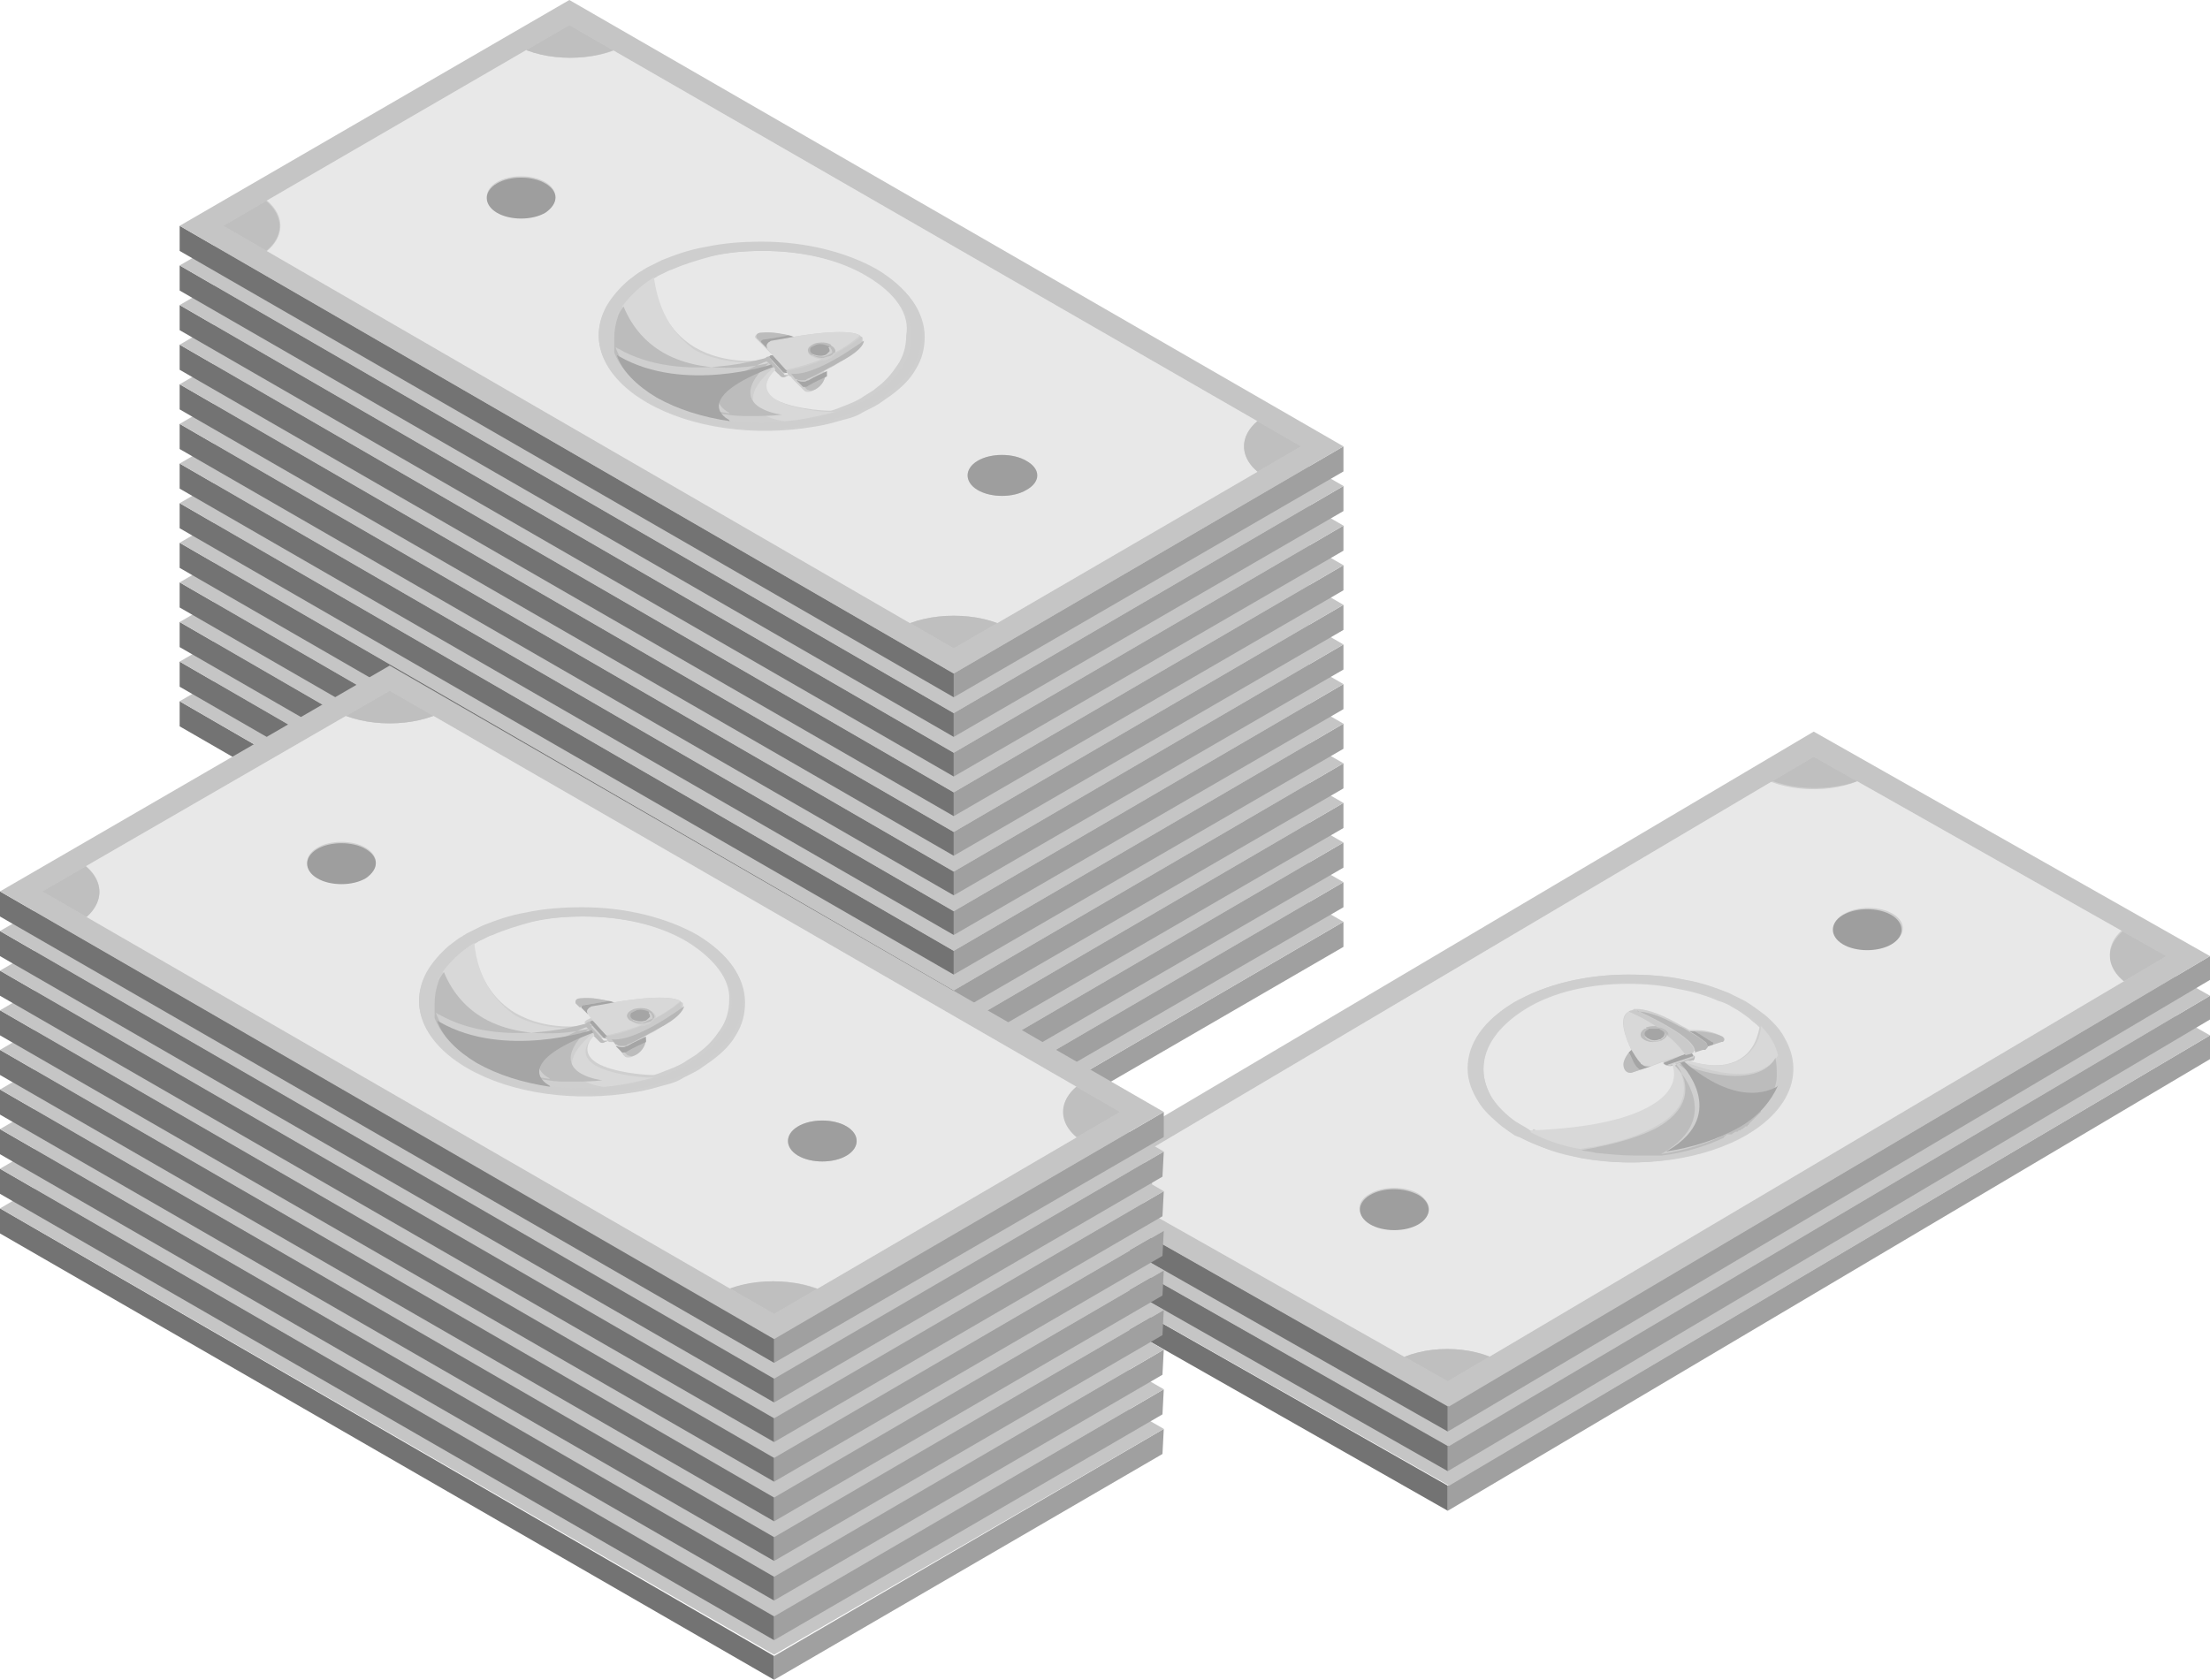 <!-- Generator: Adobe Illustrator 22.0.1, SVG Export Plug-In  -->
<svg version="1.1"
	 xmlns="http://www.w3.org/2000/svg" xmlns:xlink="http://www.w3.org/1999/xlink" xmlns:a="http://ns.adobe.com/AdobeSVGViewerExtensions/3.0/"
	 x="0px" y="0px" width="167.3px" height="127.2px" viewBox="0 0 167.3 127.2" style="enable-background:new 0 0 167.3 127.2;"
	 xml:space="preserve">
<style type="text/css">
	.st0{fill:#737373;}
	.st1{fill:#A0A0A0;}
	.st2{fill:#C5C5C5;}
	.st3{fill:#CFCFCF;}
	.st4{enable-background:new    ;}
	.st5{clip-path:url(#SVGID_2_);}
	.st6{fill:#E8E8E8;}
	.st7{fill:#CECECE;}
	.st8{fill:#BCBCBC;}
	.st9{fill:#A5A5A5;}
	.st10{fill:#D8D8D8;}
	.st11{fill:#D2D2D2;}
	.st12{fill:#B1B1B1;}
	.st13{fill:#CACACA;}
	.st14{fill:#BEBEBE;}
	.st15{fill:#C6C6C6;}
	.st16{fill:#BBBBBB;}
	.st17{fill:#B7B7B7;}
	.st18{fill:#BFBFBF;}
	.st19{fill:#9E9E9E;}
	.st20{clip-path:url(#SVGID_4_);}
	.st21{clip-path:url(#SVGID_6_);}
	.st22{clip-path:url(#SVGID_8_);}
	.st23{clip-path:url(#SVGID_10_);}
	.st24{clip-path:url(#SVGID_12_);}
</style>
<defs>
</defs>
<g>
	<g>
		<g>
			<polygon class="st0" points="72.2,87 72.2,88.8 13.6,55 13.6,53.1 			"/>
		</g>
		<g>
			<polygon class="st1" points="101.7,69.8 101.7,71.7 72.2,88.8 72.2,87 			"/>
		</g>
		<g>
			<path class="st2" d="M43.1,36l58.6,33.8L72.2,87L13.6,53.1L43.1,36z"/>
		</g>
	</g>
	<g>
		<g>
			<polygon class="st0" points="72.2,84 72.2,85.8 13.6,52 13.6,50.1 			"/>
		</g>
		<g>
			<polygon class="st1" points="101.7,66.8 101.7,68.7 72.2,85.8 72.2,84 			"/>
		</g>
		<g>
			<path class="st2" d="M43.1,33l58.6,33.8L72.2,84L13.6,50.1L43.1,33z"/>
		</g>
	</g>
	<g>
		<g>
			<polygon class="st0" points="72.2,81 72.2,82.8 13.6,49 13.6,47.1 			"/>
		</g>
		<g>
			<polygon class="st1" points="101.7,63.8 101.7,65.7 72.2,82.8 72.2,81 			"/>
		</g>
		<g>
			<path class="st2" d="M43.1,30l58.6,33.8L72.2,81L13.6,47.1L43.1,30z"/>
		</g>
	</g>
	<g>
		<g>
			<polygon class="st0" points="72.2,78 72.2,79.8 13.6,46 13.6,44.1 			"/>
		</g>
		<g>
			<polygon class="st1" points="101.7,60.8 101.7,62.7 72.2,79.8 72.2,78 			"/>
		</g>
		<g>
			<path class="st2" d="M43.1,27l58.6,33.8L72.2,78L13.6,44.1L43.1,27z"/>
		</g>
	</g>
	<g>
		<g>
			<polygon class="st0" points="72.2,75 72.2,76.8 13.6,43 13.6,41.1 			"/>
		</g>
		<g>
			<polygon class="st1" points="101.7,57.8 101.7,59.7 72.2,76.8 72.2,75 			"/>
		</g>
		<g>
			<path class="st2" d="M43.1,24l58.6,33.8L72.2,75L13.6,41.1L43.1,24z"/>
		</g>
	</g>
	<g>
		<g>
			<polygon class="st0" points="72.2,72 72.2,73.8 13.6,40 13.6,38.1 			"/>
		</g>
		<g>
			<polygon class="st1" points="101.7,54.8 101.7,56.7 72.2,73.8 72.2,72 			"/>
		</g>
		<g>
			<path class="st2" d="M43.1,21l58.6,33.8L72.2,72L13.6,38.1L43.1,21z"/>
		</g>
	</g>
	<g>
		<g>
			<polygon class="st0" points="72.2,69 72.2,70.8 13.6,37 13.6,35.1 			"/>
		</g>
		<g>
			<polygon class="st1" points="101.7,51.8 101.7,53.7 72.2,70.8 72.2,69 			"/>
		</g>
		<g>
			<path class="st2" d="M43.1,18l58.6,33.8L72.2,69L13.6,35.1L43.1,18z"/>
		</g>
	</g>
	<g>
		<g>
			<polygon class="st0" points="72.2,66 72.2,67.8 13.6,34 13.6,32.1 			"/>
		</g>
		<g>
			<polygon class="st1" points="101.7,48.8 101.7,50.7 72.2,67.8 72.2,66 			"/>
		</g>
		<g>
			<path class="st2" d="M43.1,15l58.6,33.8L72.2,66L13.6,32.1L43.1,15z"/>
		</g>
	</g>
	<g>
		<g>
			<polygon class="st0" points="72.2,63 72.2,64.8 13.6,31 13.6,29.1 			"/>
		</g>
		<g>
			<polygon class="st1" points="101.7,45.8 101.7,47.7 72.2,64.8 72.2,63 			"/>
		</g>
		<g>
			<path class="st2" d="M43.1,12l58.6,33.8L72.2,63L13.6,29.1L43.1,12z"/>
		</g>
	</g>
	<g>
		<g>
			<polygon class="st0" points="72.2,60 72.2,61.8 13.6,28 13.6,26.1 			"/>
		</g>
		<g>
			<polygon class="st1" points="101.7,42.8 101.7,44.7 72.2,61.8 72.2,60 			"/>
		</g>
		<g>
			<path class="st2" d="M43.1,9l58.6,33.8L72.2,60L13.6,26.1L43.1,9z"/>
		</g>
	</g>
	<g>
		<g>
			<polygon class="st0" points="72.2,57 72.2,58.8 13.6,25 13.6,23.1 			"/>
		</g>
		<g>
			<polygon class="st1" points="101.7,39.8 101.7,41.7 72.2,58.8 72.2,57 			"/>
		</g>
		<g>
			<path class="st2" d="M43.1,6l58.6,33.8L72.2,57L13.6,23.1L43.1,6z"/>
		</g>
	</g>
	<g>
		<g>
			<polygon class="st0" points="72.2,54 72.2,55.8 13.6,22 13.6,20.1 			"/>
		</g>
		<g>
			<polygon class="st1" points="101.7,36.8 101.7,38.7 72.2,55.8 72.2,54 			"/>
		</g>
		<g>
			<path class="st2" d="M43.1,3l58.6,33.8L72.2,54L13.6,20.1L43.1,3z"/>
		</g>
	</g>
	<g>
		<g>
			<polygon class="st1" points="101.7,33.8 101.7,35.7 72.2,52.8 72.2,51 			"/>
		</g>
		<g>
			<polygon class="st0" points="72.2,51 72.2,52.8 13.6,19 13.6,17.1 			"/>
		</g>
		<g>
			<path class="st2" d="M43.1,0l58.6,33.8L72.2,51L13.6,17.1L43.1,0z"/>
		</g>
		<g>
			<polygon class="st3" points="98.5,33.8 72.2,49.1 16.9,17.1 43.1,1.9 			"/>
			<g class="st4">
				<defs>
					<polygon id="SVGID_1_" class="st4" points="98.5,33.8 72.2,49.1 16.9,17.1 43.1,1.9 					"/>
				</defs>
				<clipPath id="SVGID_2_">
					<use xlink:href="#SVGID_1_"  style="overflow:visible;"/>
				</clipPath>
				<g class="st5">
					<path class="st6" d="M15.3,17.1l4.2-2.4c2.3,1.3,2.3,3.5,0,4.8L15.3,17.1 M37.6,16c-1-0.6-1-1.6,0-2.2c1-0.6,2.7-0.6,3.7,0
						c1,0.6,1,1.6,0,2.2C40.3,16.6,38.6,16.6,37.6,16 M74,37.1c-1-0.6-1-1.6,0-2.2c1-0.6,2.7-0.6,3.7,0c1,0.6,1,1.6,0,2.2
						C76.7,37.7,75.1,37.7,74,37.1 M49,30.5c-3.3-1.9-4.5-4.7-3.1-7.2c0.4-0.7,1-1.4,1.7-2c0.3-0.3,0.7-0.5,1-0.7
						c0.1-0.1,0.2-0.1,0.3-0.2c0.4-0.2,0.8-0.4,1.2-0.6c1-0.4,2.1-0.8,3.3-1c1.4-0.3,2.8-0.4,4.3-0.4c3.3,0,6.4,0.7,8.7,2.1
						c2.3,1.3,3.6,3.1,3.6,5c0,0.9-0.2,1.7-0.7,2.5c-0.4,0.7-1,1.3-1.8,1.9c-0.3,0.2-0.7,0.5-1,0.7c-0.5,0.3-1,0.5-1.5,0.8
						c-0.4,0.2-0.8,0.3-1.2,0.4c-0.7,0.2-1.4,0.4-2.1,0.5C57.1,33.1,52.3,32.4,49,30.5 M95.9,31.4l-48.5-28c-2.3,1.3-6.1,1.3-8.4,0
						l4.2-2.4L15.3,17.1L72.2,50L68,47.6c2.3-1.3,6.1-1.3,8.4,0l19.5-11.4C93.6,34.9,93.6,32.7,95.9,31.4"/>
					<path class="st6" d="M58.4,27.6L58.4,27.6L58.4,27.6L58.4,27.6 M60.2,28.7C60.3,28.7,60.3,28.7,60.2,28.7L60.2,28.7
						C60.3,28.7,60.3,28.7,60.2,28.7 M65.6,20.9c-2.2-1.3-5-1.9-7.9-1.9c-1.3,0-2.7,0.1-3.9,0.4c-1,0.2-2,0.5-3,1
						c-0.4,0.2-0.7,0.4-1.1,0.5c-0.1,0-0.2,0.1-0.2,0.1c0,0,0,0-0.1,0c0.4,2.8,1.7,4.4,3.2,5.3c2.4,1.4,5.2,1,5.4,0.9L58,27.3
						c-0.1-0.1,0-0.2,0.2-0.3l0.2-0.1l0.1,0l0,0l0,0L58,26.4l-0.5-0.5c0,0,0,0,0,0l-0.3-0.3c-0.1-0.1,0-0.3,0.3-0.4
						c0.9-0.1,1.7,0.1,2.2,0.2c0.2,0.1,0.3,0.1,0.4,0.1c3.6-0.6,4.7-0.3,5-0.1c0,0,0,0,0,0c0.1,0.1,0.1,0.1,0.1,0.1s0.1,0,0.1,0.1
						l0,0.1l0,0.1c0,0.3-0.4,0.8-2,1.8c-0.3,0.2-0.6,0.3-0.9,0.5c0,0,0,0.1,0,0.3c0,0.3-0.2,0.8-0.9,1.2c-0.2,0.1-0.5,0.1-0.6,0
						c0,0,0,0-0.1-0.1l-0.3-0.3c0,0,0,0,0,0l-0.5-0.5l-0.3-0.4c0,0,0,0,0,0l-0.1-0.1l-0.3,0.1c-0.1,0-0.3,0-0.4,0c0,0,0,0-0.1-0.1
						l-0.4-0.4l0,0l0.1,0.1c-1,1.1-0.7,1.8,0.1,2.3c1.2,0.7,3.5,0.9,4.2,0.9c0,0,0.1,0,0.1,0c0.4-0.1,0.8-0.3,1.1-0.4
						c0.5-0.2,1-0.4,1.4-0.7c0.3-0.2,0.7-0.4,0.9-0.6c0.7-0.5,1.2-1.1,1.6-1.7c0.5-0.7,0.7-1.5,0.7-2.3
						C68.9,23.8,67.8,22.2,65.6,20.9"/>
					<path class="st7" d="M49.5,21.1C49.5,21.1,49.5,21,49.5,21.1c0.1-0.1,0.2-0.1,0.3-0.2c0.3-0.2,0.7-0.4,1.1-0.5
						c0.9-0.4,1.9-0.7,3-1c1.3-0.3,2.6-0.4,3.9-0.4c2.9,0,5.7,0.6,7.9,1.9c2.2,1.3,3.3,2.9,3.3,4.6c0,0.8-0.2,1.5-0.7,2.3
						c-0.4,0.6-0.9,1.2-1.6,1.7c-0.3,0.2-0.6,0.4-0.9,0.6c-0.4,0.3-0.9,0.5-1.4,0.7c-0.4,0.2-0.7,0.3-1.1,0.4c0,0-0.1,0-0.1,0
						c0.1,0,0.2,0,0.2,0c-1.2,0.4-2.5,0.6-3.8,0.7l0,0C58.6,32,57.8,32,57,32c-0.6,0-1.1-0.1-1.7-0.1c-0.9-0.1-1.8-0.3-2.6-0.5
						c0,0,0,0,0,0c-0.1,0-0.1,0-0.2,0c0,0-0.1,0-0.1,0c0,0-0.1,0-0.1,0c0,0-0.1,0-0.1,0c0,0,0,0-0.1,0c-0.1,0-0.2-0.1-0.3-0.1
						c0,0,0,0,0,0c0,0-0.1,0-0.1-0.1c0,0,0,0,0,0c0,0-0.1,0-0.1-0.1c0,0,0,0,0,0c-0.2-0.1-0.3-0.1-0.4-0.2c0,0,0,0,0,0
						c0,0-0.1,0-0.1-0.1c0,0,0,0-0.1,0c0,0-0.1,0-0.1-0.1c0,0-0.1,0-0.1,0c0,0-0.1,0-0.1,0c-0.1,0-0.1-0.1-0.2-0.1c0,0,0,0-0.1,0
						c0,0-0.1,0-0.1-0.1c0,0,0,0-0.1,0c0,0-0.1,0-0.1-0.1c0,0,0,0-0.1,0c-0.1,0-0.1-0.1-0.2-0.1c0,0-0.1-0.1-0.1-0.1c0,0,0,0-0.1,0
						c0,0-0.1,0-0.1,0c0,0,0,0-0.1,0c0,0,0,0-0.1,0c0,0-0.1,0-0.1-0.1c0,0,0,0,0,0c0,0-0.1,0-0.1-0.1c0,0,0,0,0,0c0,0-0.1,0-0.1-0.1
						c0,0,0,0,0,0c-1.1-0.8-1.9-1.7-2.3-2.7c0,0,0,0,0,0c0,0,0-0.1,0-0.1c0,0,0,0,0-0.1c0,0,0-0.1,0-0.1c0,0,0,0,0,0
						c0,0,0-0.1,0-0.1c0,0,0,0,0,0c0,0,0-0.1,0-0.1c0,0,0,0,0,0c0-0.1,0-0.1,0-0.2c0,0,0,0,0,0c0-0.1,0-0.1,0-0.2c0,0,0,0,0,0
						c0-0.1,0-0.1,0-0.2c0,0,0,0,0,0c0-0.6,0.1-1.1,0.3-1.7c0.1-0.2,0.2-0.4,0.4-0.7C47.6,22.4,48.4,21.7,49.5,21.1
						C49.5,21,49.5,21,49.5,21.1 M66.4,20.4c-2.3-1.3-5.4-2.1-8.7-2.1c-1.5,0-2.9,0.1-4.3,0.4c-1.2,0.2-2.3,0.6-3.3,1
						c-0.4,0.2-0.8,0.4-1.2,0.6c-0.1,0.1-0.2,0.1-0.3,0.2c-0.4,0.2-0.7,0.5-1,0.7c-0.7,0.6-1.3,1.3-1.7,2c-1.4,2.6-0.2,5.3,3.1,7.2
						c3.3,1.9,8.1,2.6,12.5,1.7c0.7-0.1,1.5-0.3,2.1-0.5c0.4-0.1,0.8-0.3,1.2-0.4c0.5-0.2,1.1-0.5,1.5-0.8c0.4-0.2,0.7-0.4,1-0.7
						c0.8-0.6,1.4-1.2,1.8-1.9c0.5-0.8,0.7-1.6,0.7-2.5C70,23.6,68.7,21.8,66.4,20.4"/>
					<path class="st8" d="M58.4,26.9L58.2,27C58,27,57.9,27.1,58,27.3l0.1,0.1c0,0,0,0,0,0l0.1,0.1l0.2,0.2l0.1,0.1l0.1,0.1l0,0.1
						l0.4,0.4c0,0,0,0,0.1,0.1c0.1,0.1,0.3,0.1,0.4,0l0.3-0.1l0,0l-0.1,0c-0.1,0-0.2,0-0.3,0c0,0,0,0,0,0l-1-1.1
						C58.2,27,58.3,26.9,58.4,26.9 M58.5,26.9l-0.1,0L58.5,26.9L58.5,26.9"/>
					<path class="st9" d="M58.5,26.9L58.5,26.9l-0.1,0c-0.1,0-0.2,0.1-0.1,0.2l1,1.1c0,0,0,0,0,0c0.1,0,0.2,0.1,0.3,0l0.1,0
						l-0.3-0.3c0,0,0,0,0,0L58.5,26.9"/>
					<path class="st8" d="M62.5,28.3L62.5,28.3c-0.4,0.2-0.9,0.5-1.4,0.7c-0.1,0.1-0.3,0.1-0.4,0.1l0.3,0.3c0,0,0,0,0.1,0.1
						c0.2,0.1,0.4,0.1,0.6,0C62.3,29.2,62.5,28.6,62.5,28.3"/>
					<path class="st8" d="M59.8,25.4c-0.5-0.1-1.3-0.3-2.2-0.2c-0.3,0-0.4,0.2-0.3,0.4l0.3,0.3c0.1-0.1,0.2-0.1,0.3-0.2
						C58.6,25.6,59.2,25.5,59.8,25.4L59.8,25.4"/>
					<path class="st10" d="M65.4,25.7L65.4,25.7C65.4,25.8,65.4,25.7,65.4,25.7L65.4,25.7 M65.1,25.4c-0.3-0.2-1.5-0.5-5,0.1
						c-0.5,0.1-1.1,0.2-1.7,0.3c-0.1,0-0.2,0-0.2,0.1c-0.2,0.1-0.3,0.3-0.1,0.5l0.4,0.5l1,1.1c1-0.2,1.9-0.5,2.7-0.8
						c-0.3,0-0.5-0.1-0.7-0.2c-0.1,0-0.1-0.1-0.2-0.1c-0.3-0.3-0.1-0.6,0.4-0.8c0.4-0.1,0.9-0.1,1.2,0.1c0.1,0,0.1,0.1,0.2,0.1
						c0.1,0.1,0.2,0.3,0.1,0.4C64.5,26,65.1,25.4,65.1,25.4"/>
					<path class="st9" d="M60.1,25.5c-0.1,0-0.2-0.1-0.4-0.1l0,0c-0.6,0.1-1.2,0.2-1.8,0.3c-0.2,0-0.3,0.1-0.3,0.2c0,0,0,0,0,0
						l0.5,0.5c-0.1-0.2-0.1-0.3,0.1-0.5c0.1,0,0.1-0.1,0.2-0.1C59,25.7,59.6,25.6,60.1,25.5"/>
					<path class="st9" d="M62.6,28.1c-0.4,0.2-0.9,0.4-1.4,0.7c-0.1,0-0.2,0.1-0.3,0.1c-0.2,0-0.4,0-0.5-0.1l0,0c0,0,0,0-0.1,0
						c0,0,0,0,0,0l0.5,0.5c0,0,0,0,0,0c0.2,0,0.3,0,0.4-0.1c0.5-0.3,1-0.5,1.4-0.7l0,0C62.6,28.2,62.6,28.1,62.6,28.1"/>
					<path class="st8" d="M61.6,26.9c-0.1,0-0.1-0.1-0.1-0.1c-0.1-0.1-0.1-0.3,0-0.4l0.2-0.1l0.2-0.1c0.3-0.1,0.7-0.1,0.9,0.1
						c0.1,0,0.1,0.1,0.1,0.1c0.1,0.1,0.1,0.2,0.1,0.3l-0.1,0.1c-0.1,0.1-0.2,0.1-0.3,0.2C62.2,27,61.9,27,61.6,26.9 M62.9,26.1
						c-0.3-0.2-0.8-0.2-1.2-0.1c-0.5,0.2-0.7,0.5-0.4,0.8c0,0,0.1,0.1,0.2,0.1c0.2,0.1,0.4,0.2,0.7,0.2c0.4-0.1,0.7-0.3,1-0.4
						c0.1-0.1,0-0.3-0.1-0.4C63,26.2,62.9,26.2,62.9,26.1"/>
					<polyline class="st11" points="59.7,28.2 59.7,28.2 59.7,28.2 59.8,28.3 59.8,28.3 59.7,28.2 					"/>
					<polyline class="st8" points="59.7,28.2 59.7,28.2 59.7,28.2 59.7,28.2 59.7,28.2 					"/>
					<polyline class="st12" points="59.5,27.9 59.5,27.9 59.7,28.2 59.7,28.2 59.5,27.9 					"/>
					<path class="st13" d="M65.2,25.5C65.2,25.4,65.2,25.4,65.2,25.5c0,0-0.7,0.6-2,1.3c-0.1,0.1-0.2,0.3-0.5,0.4
						c-0.2,0.1-0.3,0.1-0.5,0.1c-0.7,0.3-1.6,0.6-2.7,0.8l0.2,0.3l0.1,0.1c2,0.2,5.4-2.4,5.5-2.5l0-0.1c0-0.1-0.1-0.1-0.1-0.1
						S65.3,25.5,65.2,25.5"/>
					<path class="st8" d="M63.1,26.7c-0.3,0.1-0.6,0.3-1,0.4c0.2,0,0.3,0,0.5-0.1C62.9,27,63.1,26.8,63.1,26.7"/>
					<polyline class="st14" points="65.4,25.7 65.4,25.8 65.4,25.8 65.4,25.7 					"/>
					<polyline class="st15" points="59.8,28.3 59.8,28.3 60.2,28.6 59.8,28.3 					"/>
					<polyline class="st16" points="59.8,28.3 59.8,28.3 60.2,28.6 59.8,28.3 					"/>
					<path class="st17" d="M65.4,25.8c-0.2,0.1-3.6,2.7-5.5,2.5l0.3,0.4c0,0,0,0,0,0c0,0,0,0,0.1,0c0.1,0.1,0.3,0.1,0.5,0.1
						c0.1,0,0.2,0,0.3-0.1c0.5-0.2,1-0.5,1.4-0.7c0.3-0.2,0.6-0.3,0.9-0.5C65,26.7,65.4,26.1,65.4,25.8L65.4,25.8"/>
					<path class="st9" d="M62.7,26.2c-0.2-0.1-0.6-0.2-0.9-0.1l-0.2,0.1l-0.2,0.1c-0.1,0.1-0.1,0.3,0,0.4c0,0,0.1,0.1,0.1,0.1
						c0.2,0.1,0.6,0.2,0.9,0.1c0.1,0,0.2-0.1,0.3-0.2l0.1-0.1c0-0.1,0-0.2-0.1-0.3C62.8,26.3,62.8,26.2,62.7,26.2"/>
					<path class="st10" d="M49.6,30c0,0,0.1,0.1,0.1,0.1C49.7,30.1,49.7,30,49.6,30 M50,30.2C50,30.2,50,30.2,50,30.2
						C50,30.2,50,30.2,50,30.2 M49.5,29.9C49.5,29.9,49.6,30,49.5,29.9C49.6,30,49.5,29.9,49.5,29.9 M50.2,30.3
						C50.2,30.3,50.2,30.3,50.2,30.3C50.2,30.3,50.2,30.3,50.2,30.3 M49.4,29.8C49.4,29.9,49.4,29.9,49.4,29.8
						C49.4,29.9,49.4,29.9,49.4,29.8 M49.3,29.8C49.3,29.8,49.3,29.8,49.3,29.8C49.3,29.8,49.3,29.8,49.3,29.8 M50.4,30.4
						C50.4,30.4,50.3,30.4,50.4,30.4C50.3,30.4,50.4,30.4,50.4,30.4 M49.1,29.7C49.1,29.7,49.1,29.7,49.1,29.7
						C49.1,29.7,49.1,29.7,49.1,29.7 M49,29.6C49,29.6,49,29.6,49,29.6C49,29.6,49,29.6,49,29.6 M50.6,30.5c0,0-0.1,0-0.1,0
						C50.6,30.5,50.6,30.5,50.6,30.5 M50.8,30.6c0,0-0.1,0-0.1-0.1C50.8,30.6,50.8,30.6,50.8,30.6 M51,30.7c0,0-0.1,0-0.1-0.1
						C50.9,30.7,51,30.7,51,30.7 M51.5,30.9c-0.2-0.1-0.3-0.1-0.4-0.2C51.2,30.8,51.4,30.9,51.5,30.9 M51.7,31c0,0-0.1,0-0.1-0.1
						C51.6,30.9,51.6,31,51.7,31 M51.9,31c0,0-0.1,0-0.1-0.1C51.8,31,51.8,31,51.9,31 M52.2,31.1c-0.1,0-0.2-0.1-0.3-0.1
						C52,31.1,52.1,31.1,52.2,31.1 M52.3,31.2c0,0-0.1,0-0.1,0C52.3,31.2,52.3,31.2,52.3,31.2 M52.5,31.3
						C52.5,31.2,52.5,31.2,52.5,31.3C52.5,31.2,52.5,31.2,52.5,31.3 M52.7,31.3C52.7,31.3,52.7,31.3,52.7,31.3
						C52.7,31.3,52.7,31.3,52.7,31.3 M46.7,26.7c0,0,0,0.1,0,0.1C46.7,26.8,46.7,26.8,46.7,26.7 M46.6,26.5c0,0,0,0.1,0,0.1
						C46.6,26.6,46.6,26.6,46.6,26.5 M46.6,26.3c0,0,0,0.1,0,0.1C46.6,26.4,46.6,26.4,46.6,26.3 M46.5,26.2c0,0,0,0.1,0,0.1
						C46.5,26.3,46.5,26.2,46.5,26.2 M46.5,26c0,0.1,0,0.1,0,0.2C46.5,26.1,46.5,26,46.5,26 M46.5,25.8c0,0.1,0,0.1,0,0.2
						C46.5,25.9,46.5,25.8,46.5,25.8 M46.5,25.6c0,0.1,0,0.1,0,0.2C46.5,25.7,46.5,25.6,46.5,25.6 M58.6,27.8c-2.3,2-1.7,3-0.8,3.6
						c0.7,0.4,1.6,0.5,1.6,0.5l0,0c1.3-0.1,2.6-0.4,3.8-0.7c0,0-0.1,0-0.2,0c-0.7,0-2.9-0.2-4.2-0.9c-0.8-0.5-1.2-1.2-0.1-2.3
						L58.6,27.8 M58.2,27.5l0.2,0.2l0,0l0,0L58.2,27.5 M49.5,21c-1.1,0.7-1.8,1.4-2.4,2.2c-0.1,0.2-0.3,0.4-0.4,0.7
						c-0.2,0.6-0.3,1.1-0.3,1.7c0-0.6,0.1-1.1,0.3-1.7c0.1-0.2,0.2-0.4,0.4-0.7c0.7,1.7,1.8,2.8,3,3.5c3.5,2,8,0.8,8,0.8l-0.1-0.1
						c0,0,0,0,0,0c-0.2,0-3,0.4-5.4-0.9C51.2,25.5,49.9,23.9,49.5,21C49.5,21,49.5,21,49.5,21"/>
					<path class="st8" d="M58.2,27.5c0,0-4.5,1.2-8-0.8c-1.2-0.7-2.3-1.8-3-3.5c-0.1,0.2-0.3,0.4-0.4,0.7c-0.2,0.6-0.3,1.1-0.3,1.7
						c0,0,0,0,0,0c0,0.1,0,0.1,0,0.2c0,0,0,0,0,0c0,0.1,0,0.1,0,0.2c0,0,0,0,0,0c0,0.1,0,0.1,0,0.2c0,0,0,0,0,0c0,0,0,0.1,0,0.1
						c0,0,0,0,0,0c0,0,0,0.1,0,0.1c0,0,0,0,0,0c0,0,0,0.1,0,0.1c0,0,0,0,0,0.1c0,0,0,0.1,0,0.1c0,0,0,0,0,0c0.4,1,1.1,1.9,2.3,2.7
						c0,0,0,0,0,0c0,0,0.1,0,0.1,0.1c0,0,0,0,0,0c0,0,0.1,0,0.1,0.1c0,0,0,0,0,0c0,0,0.1,0,0.1,0.1c0,0,0,0,0.1,0c0,0,0,0,0.1,0
						c0,0,0,0,0.1,0c0,0,0,0,0.1,0c0,0,0.1,0.1,0.1,0.1c0.1,0,0.1,0.1,0.2,0.1c0,0,0,0,0.1,0c0,0,0.1,0,0.1,0.1c0,0,0,0,0.1,0
						c0,0,0.1,0,0.1,0.1c0,0,0,0,0.1,0c0.1,0,0.1,0.1,0.2,0.1c0,0,0.1,0,0.1,0c0,0,0.1,0,0.1,0c0,0,0.1,0,0.1,0.1c0,0,0,0,0.1,0
						c0,0,0.1,0,0.1,0.1c0,0,0,0,0,0c0.1,0.1,0.3,0.1,0.4,0.2c0,0,0,0,0,0c0,0,0.1,0,0.1,0.1c0,0,0,0,0,0c0,0,0.1,0,0.1,0.1
						c0,0,0,0,0,0c0.1,0,0.2,0.1,0.3,0.1c0,0,0,0,0.1,0c0,0,0.1,0,0.1,0c0,0,0.1,0,0.1,0c0,0,0.1,0,0.1,0c0.1,0,0.1,0,0.2,0
						c0,0,0,0,0,0c0.8,0.2,1.7,0.4,2.6,0.5c0.5,0.1,1.1,0.1,1.7,0.1c0.8,0,1.6,0,2.4-0.1c0,0-0.9-0.1-1.6-0.5
						c-0.9-0.5-1.5-1.6,0.8-3.6l0,0l0-0.1c-5.8,2.3-3.8,3.7-3.3,4c0.1,0,0.1,0.1,0.1,0.1c-2-0.3-4-0.8-5.6-1.8c-1.6-0.9-2.6-2-3-3.2
						c0.1,0,0.1,0.1,0.2,0.1c4.9,2.8,11.5,0.6,11.5,0.6L58.2,27.5"/>
					<path class="st9" d="M58.4,27.6c0,0-6.6,2.2-11.5-0.6c-0.1,0-0.1-0.1-0.2-0.1c0.4,1.2,1.5,2.3,3,3.2c1.6,0.9,3.5,1.5,5.6,1.8
						c0,0-0.1,0-0.1-0.1c-0.6-0.3-2.5-1.8,3.3-4L58.4,27.6L58.4,27.6L58.4,27.6"/>
					<path class="st18" d="M19.4,14.7l-4.2,2.4l4.2,2.4C21.8,18.2,21.7,16,19.4,14.7"/>
					<path class="st18" d="M47.3,3.4l-4.2-2.4L39,3.4C41.3,4.7,45,4.7,47.3,3.4"/>
					<path class="st18" d="M100.1,33.8l-4.2-2.4c-2.3,1.3-2.3,3.5,0,4.8L100.1,33.8"/>
					<path class="st18" d="M76.4,47.6c-2.3-1.3-6.1-1.3-8.4,0l4.2,2.4L76.4,47.6"/>
					<path class="st19" d="M41.3,13.9c-1-0.6-2.7-0.6-3.7,0c-1,0.6-1,1.6,0,2.2c1,0.6,2.7,0.6,3.7,0C42.3,15.4,42.3,14.5,41.3,13.9"
						/>
					<path class="st19" d="M77.7,34.9c-1-0.6-2.7-0.6-3.7,0c-1,0.6-1,1.6,0,2.2c1,0.6,2.7,0.6,3.7,0C78.8,36.5,78.8,35.5,77.7,34.9"
						/>
				</g>
			</g>
		</g>
	</g>
</g>
<g>
	<g>
		<g>
			<polygon class="st0" points="109.6,112.5 109.6,114.4 79.7,97.4 79.7,95.5 			"/>
		</g>
		<g>
			<polygon class="st1" points="167.3,78.4 167.3,80.2 109.6,114.4 109.6,112.5 			"/>
		</g>
		<g>
			<path class="st2" d="M79.7,95.5l57.6-34.1l30,17l-57.6,34.1L79.7,95.5z"/>
		</g>
	</g>
	<g>
		<g>
			<polygon class="st0" points="109.6,109.5 109.6,111.4 79.7,94.4 79.7,92.5 			"/>
		</g>
		<g>
			<polygon class="st1" points="167.3,75.4 167.3,77.2 109.6,111.4 109.6,109.5 			"/>
		</g>
		<g>
			<path class="st2" d="M79.7,92.5l57.6-34.1l30,17l-57.6,34.1L79.7,92.5z"/>
		</g>
	</g>
	<g>
		<g>
			<polygon class="st0" points="109.6,106.5 109.6,108.4 79.7,91.4 79.7,89.5 			"/>
		</g>
		<g>
			<polygon class="st1" points="167.3,72.4 167.3,74.2 109.6,108.4 109.6,106.5 			"/>
		</g>
		<g>
			<path class="st2" d="M79.7,89.5l57.6-34.1l30,17l-57.6,34.1L79.7,89.5z"/>
		</g>
		<g>
			<polygon class="st3" points="137.3,57.3 164,72.4 109.6,104.6 82.9,89.5 			"/>
			<g class="st4">
				<defs>
					<polygon id="SVGID_3_" class="st4" points="137.3,57.3 164,72.4 109.6,104.6 82.9,89.5 					"/>
				</defs>
				<clipPath id="SVGID_4_">
					<use xlink:href="#SVGID_3_"  style="overflow:visible;"/>
				</clipPath>
				<g class="st20">
					<path class="st6" d="M109.6,105.6l-4.2-2.4c2.3-1.4,6-1.4,8.4,0L109.6,105.6 M107.4,92.6c-1,0.6-2.7,0.6-3.7,0
						c-1-0.6-1.1-1.6,0-2.2c1-0.6,2.7-0.6,3.7,0C108.4,91.1,108.5,92,107.4,92.6 M143.3,71.4c-1,0.6-2.7,0.6-3.7,0
						c-1-0.6-1.1-1.6,0-2.2c1-0.6,2.7-0.6,3.7,0C144.3,69.8,144.3,70.8,143.3,71.4 M132.3,85.9c-3.2,1.9-8,2.6-12.5,1.8
						c-1.2-0.2-2.4-0.5-3.4-1c-0.5-0.2-0.9-0.4-1.3-0.6c-0.1-0.1-0.2-0.1-0.3-0.1c-0.4-0.2-0.7-0.4-1-0.7c-0.8-0.6-1.4-1.2-1.8-1.9
						c-0.5-0.8-0.8-1.6-0.8-2.5c0-1.9,1.2-3.7,3.5-5c2.3-1.4,5.4-2.1,8.6-2.1c1.5,0,2.9,0.1,4.3,0.4c1.2,0.2,2.3,0.6,3.3,1
						c0.4,0.2,0.8,0.4,1.2,0.6c0.5,0.3,0.9,0.6,1.3,0.9c0.3,0.2,0.6,0.5,0.8,0.7c0.4,0.4,0.7,0.8,0.9,1.2
						C136.6,81.2,135.5,84,132.3,85.9 M133.2,58.8L85.4,87.1c2.3,1.3,2.4,3.5,0.1,4.8l-4.2-2.4l28.3,16l56-33.2l-4.1,2.4
						c-2.3-1.3-2.4-3.5-0.1-4.8l-19.9-11.2C139.3,60.1,135.5,60.1,133.2,58.8"/>
					<path class="st6" d="M127.2,80.5L127.2,80.5L127.2,80.5L127.2,80.5 M129,79.4C129,79.4,129,79.4,129,79.4L129,79.4
						C129,79.4,129,79.4,129,79.4 M115.5,76.4c-2.1,1.3-3.2,2.9-3.2,4.6c0,0.8,0.3,1.5,0.7,2.3c0.4,0.6,1,1.2,1.7,1.7
						c0.3,0.2,0.6,0.4,1,0.6c0.1,0,0.2,0.1,0.2,0.1c0,0,0,0,0.1,0c4.9-0.2,7.6-1,9.1-1.9c2.3-1.4,1.6-3,1.6-3.1l-0.1,0
						c-0.2,0.1-0.4,0-0.5-0.1l-0.1-0.1l-0.1-0.1l0,0l0,0l-0.8,0.3l-0.9,0.3c0,0,0,0,0,0l-0.6,0.2c-0.2,0.1-0.5,0-0.6-0.2
						c-0.2-0.5,0.1-1,0.3-1.3c0.1-0.1,0.2-0.2,0.2-0.2c-1-2.1-0.6-2.7-0.2-2.9c0,0,0,0,0,0c0.1-0.1,0.2-0.1,0.2-0.1s0.1,0,0.2-0.1
						l0.1,0l0.1,0c0.5,0,1.5,0.2,3.1,1.1c0.3,0.2,0.6,0.3,0.9,0.5c0.1,0,0.2,0,0.4,0c0.6,0,1.4,0.1,2.1,0.5c0.2,0.1,0.2,0.3,0,0.4
						c0,0-0.1,0-0.1,0l-0.6,0.2c0,0,0,0,0,0l-0.9,0.3l-0.6,0.2c0,0,0,0,0,0l-0.2,0.1l0.2,0.2c0.1,0.1,0.1,0.2-0.1,0.3
						c0,0-0.1,0-0.1,0l-0.7,0.2l0.1,0l0.3-0.1c1.9,0.6,3.2,0.4,4-0.1c1.2-0.7,1.4-2,1.5-2.4c0,0-0.1-0.1-0.1-0.1
						c-0.2-0.2-0.5-0.4-0.7-0.6c-0.4-0.3-0.8-0.6-1.2-0.8c-0.3-0.2-0.7-0.4-1.1-0.5c-0.9-0.4-1.9-0.7-3-0.9
						c-1.3-0.3-2.6-0.4-3.9-0.4C120.4,74.5,117.6,75.1,115.5,76.4"/>
					<path class="st7" d="M116,85.7C116,85.7,115.9,85.7,116,85.7c-0.1-0.1-0.2-0.1-0.3-0.2c-0.3-0.2-0.7-0.4-1-0.6
						c-0.7-0.5-1.3-1.1-1.7-1.7c-0.5-0.7-0.7-1.5-0.7-2.3c0-1.7,1-3.3,3.2-4.6c2.1-1.3,5-1.9,7.8-1.9c1.3,0,2.7,0.1,3.9,0.4
						c1,0.2,2.1,0.5,3,0.9c0.4,0.2,0.7,0.3,1.1,0.5c0.4,0.3,0.8,0.5,1.2,0.8c0.3,0.2,0.5,0.4,0.7,0.6c0,0,0.1,0.1,0.1,0.1
						c0-0.1,0-0.1,0-0.1c0.7,0.7,1.1,1.4,1.3,2.2l0,0c0.1,0.5,0.2,0.9,0.1,1.4c0,0.3-0.1,0.6-0.2,1c-0.2,0.5-0.5,1-0.9,1.5
						c0,0,0,0,0,0c0,0-0.1,0.1-0.1,0.1c0,0,0,0,0,0.1c0,0,0,0-0.1,0.1c0,0,0,0-0.1,0.1c0,0,0,0,0,0c-0.1,0.1-0.1,0.1-0.2,0.2
						c0,0,0,0,0,0c0,0-0.1,0.1-0.1,0.1c0,0,0,0,0,0c0,0-0.1,0.1-0.1,0.1c0,0,0,0,0,0c-0.1,0.1-0.2,0.2-0.3,0.3c0,0,0,0,0,0
						c0,0-0.1,0-0.1,0.1c0,0,0,0,0,0c0,0-0.1,0-0.1,0.1c0,0,0,0-0.1,0c0,0-0.1,0-0.1,0.1c0,0-0.1,0.1-0.1,0.1c0,0,0,0-0.1,0
						c0,0-0.1,0-0.1,0.1c0,0,0,0-0.1,0c0,0-0.1,0-0.1,0.1c0,0,0,0-0.1,0c-0.1,0-0.1,0.1-0.2,0.1c0,0-0.1,0.1-0.1,0.1c0,0,0,0-0.1,0
						c0,0-0.1,0-0.1,0c0,0-0.1,0-0.1,0c0,0,0,0-0.1,0c0,0-0.1,0-0.1,0.1c0,0,0,0,0,0c0,0-0.1,0-0.1,0.1c0,0,0,0,0,0
						c0,0-0.1,0-0.1,0.1c0,0,0,0,0,0c-1.4,0.7-3,1.1-4.6,1.3c0,0,0,0,0,0c-0.1,0-0.2,0-0.2,0c0,0-0.1,0-0.1,0c-0.1,0-0.2,0-0.2,0
						c0,0-0.1,0-0.1,0c-0.1,0-0.2,0-0.2,0c0,0,0,0-0.1,0c-0.1,0-0.2,0-0.3,0c0,0,0,0,0,0c-0.1,0-0.2,0-0.3,0c0,0,0,0,0,0
						c-0.1,0-0.2,0-0.3,0c0,0,0,0,0,0c-0.1,0-0.2,0-0.3,0c0,0,0,0,0,0c-1,0-2,0-2.9-0.2c-0.4-0.1-0.8-0.1-1.1-0.2
						c-1.4-0.3-2.7-0.7-3.8-1.3C115.9,85.7,115.9,85.7,116,85.7 M114.6,75.9c-2.3,1.4-3.5,3.1-3.5,5c0,0.9,0.3,1.7,0.8,2.5
						c0.4,0.7,1.1,1.3,1.8,1.9c0.3,0.2,0.7,0.5,1,0.7c0.1,0,0.2,0.1,0.3,0.1c0.4,0.2,0.8,0.4,1.3,0.6c1,0.4,2.2,0.7,3.4,1
						c4.4,0.8,9.2,0.1,12.5-1.8c3.2-1.9,4.3-4.7,2.8-7.3c-0.2-0.4-0.6-0.8-0.9-1.2c-0.2-0.2-0.5-0.5-0.8-0.7
						c-0.4-0.3-0.8-0.6-1.3-0.9c-0.4-0.2-0.8-0.4-1.2-0.6c-1-0.4-2.1-0.8-3.3-1c-1.4-0.3-2.8-0.4-4.3-0.4
						C120,73.8,116.9,74.6,114.6,75.9"/>
					<path class="st8" d="M125.9,80.5l0.1,0.1c0.1,0.1,0.3,0.1,0.5,0.1l0.1,0c0,0,0,0,0,0l0.2-0.1l0.3-0.1l0.1,0l0.1,0l0.1,0
						l0.7-0.2c0,0,0.1,0,0.1,0c0.1-0.1,0.1-0.2,0.1-0.3l-0.2-0.2l0,0l0.1,0.1c0.1,0.1,0,0.1,0,0.2c0,0,0,0,0,0l-1.8,0.6
						C126.1,80.6,126,80.6,125.9,80.5 M125.9,80.5L125.9,80.5L125.9,80.5L125.9,80.5"/>
					<path class="st9" d="M125.9,80.5L125.9,80.5L125.9,80.5c0.1,0.1,0.3,0.2,0.4,0.1l1.8-0.6c0,0,0,0,0,0c0.1,0,0.1-0.1,0-0.2
						l-0.1-0.1l-0.4,0.1c0,0,0,0,0,0L125.9,80.5"/>
					<path class="st8" d="M128.3,78.1L128.3,78.1c0.4,0.2,0.8,0.5,1.3,0.8c0.1,0.1,0.1,0.2,0.1,0.2l0.6-0.2c0,0,0.1,0,0.1,0
						c0.2-0.1,0.1-0.3,0-0.4C129.8,78.2,128.9,78.1,128.3,78.1"/>
					<path class="st8" d="M123.3,79.7c-0.2,0.3-0.6,0.8-0.3,1.3c0.1,0.2,0.4,0.3,0.6,0.2l0.6-0.2c-0.1,0-0.2-0.1-0.3-0.2
						C123.7,80.4,123.5,80.1,123.3,79.7L123.3,79.7"/>
					<path class="st10" d="M123.7,76.5l0.1,0c0,0,0,0,0,0L123.7,76.5 M123.3,76.6c-0.3,0.2-0.8,0.8,0.2,2.9c0.2,0.3,0.3,0.6,0.6,1
						c0,0.1,0.1,0.1,0.1,0.1c0.2,0.1,0.5,0.1,0.8,0.1l0.8-0.3l1.8-0.6c-0.4-0.6-0.9-1.1-1.4-1.5c0,0.2-0.1,0.3-0.3,0.4
						c-0.1,0-0.1,0.1-0.2,0.1c-0.5,0.2-1.1,0.1-1.4-0.2c-0.2-0.2-0.1-0.5,0.2-0.7c0.1,0,0.1-0.1,0.2-0.1c0.2-0.1,0.5-0.1,0.8-0.1
						C124.4,77,123.3,76.6,123.3,76.6"/>
					<path class="st9" d="M123.5,79.5c0,0-0.1,0.1-0.2,0.2l0,0c0.2,0.3,0.3,0.7,0.6,1.1c0.1,0.1,0.2,0.2,0.3,0.2c0,0,0,0,0,0
						l0.9-0.3c-0.3,0.1-0.6,0.1-0.8-0.1c-0.1,0-0.1-0.1-0.1-0.1C123.9,80.2,123.7,79.8,123.5,79.5"/>
					<path class="st9" d="M127.9,78.1c0.4,0.2,0.8,0.5,1.2,0.8c0.1,0.1,0.1,0.1,0.1,0.2c0,0.1,0,0.2-0.2,0.3l0,0c0,0,0,0-0.1,0
						c0,0,0,0-0.1,0l0.9-0.3c0,0,0,0,0,0c0-0.1,0-0.2-0.1-0.2c-0.5-0.3-0.9-0.6-1.3-0.8l0,0C128.1,78.1,128,78.1,127.9,78.1"/>
					<path class="st8" d="M125.8,78.7c-0.1,0-0.1,0.1-0.2,0.1c-0.2,0.1-0.5,0.1-0.7,0l-0.2-0.1l-0.1-0.1c-0.2-0.2-0.1-0.4,0.1-0.5
						c0.1,0,0.1-0.1,0.2-0.1c0.2-0.1,0.4-0.1,0.6,0l0.2,0c0.1,0,0.2,0.1,0.3,0.2C126.1,78.3,126.1,78.5,125.8,78.7 M124.5,77.9
						c-0.3,0.2-0.4,0.5-0.2,0.7c0.3,0.3,0.9,0.4,1.4,0.2c0.1,0,0.2-0.1,0.2-0.1c0.2-0.1,0.3-0.3,0.3-0.4c-0.2-0.2-0.5-0.4-0.8-0.6
						c-0.2,0-0.5,0-0.8,0.1C124.7,77.9,124.6,77.9,124.5,77.9"/>
					<polyline class="st11" points="128.1,79.7 128.1,79.7 128.1,79.7 128.3,79.7 128.3,79.7 128.1,79.7 					"/>
					<polyline class="st8" points="128.1,79.7 128.1,79.7 128.1,79.7 128.1,79.7 128.1,79.7 					"/>
					<polyline class="st12" points="127.7,79.9 127.7,79.9 128.1,79.7 128.1,79.7 127.7,79.9 					"/>
					<path class="st13" d="M123.3,76.6C123.3,76.6,123.3,76.6,123.3,76.6c0,0,1,0.4,2.2,1.2c0.3,0,0.5,0.1,0.6,0.3
						c0.1,0.1,0.1,0.2,0.1,0.3c0.5,0.4,1,0.9,1.4,1.5l0.4-0.1l0.2-0.1c0.3-1.1-4.2-3.1-4.4-3.2l-0.1,0c-0.2,0-0.2,0.1-0.2,0.1
						S123.4,76.5,123.3,76.6"/>
					<path class="st8" d="M125.5,77.8c0.2,0.2,0.5,0.4,0.8,0.6c0-0.1,0-0.2-0.1-0.3C126,77.9,125.8,77.8,125.5,77.8"/>
					<path class="st14" d="M123.8,76.5C123.8,76.5,123.8,76.5,123.8,76.5l0.1,0L123.8,76.5"/>
					<polyline class="st15" points="128.3,79.7 128.3,79.7 128.9,79.5 128.3,79.7 					"/>
					<polyline class="st16" points="128.3,79.7 128.3,79.7 128.9,79.5 128.3,79.7 					"/>
					<path class="st17" d="M123.9,76.5c0.2,0.1,4.7,2.1,4.4,3.2l0.6-0.2c0,0,0,0,0.1,0c0,0,0.1,0,0.1,0c0.1-0.1,0.2-0.2,0.2-0.3
						c0-0.1-0.1-0.1-0.1-0.2c-0.4-0.3-0.8-0.6-1.2-0.8c-0.3-0.2-0.6-0.4-0.9-0.5c-1.6-0.9-2.6-1.1-3.1-1.1L123.9,76.5"/>
					<path class="st9" d="M124.7,78c-0.2,0.1-0.3,0.4-0.1,0.5l0.1,0.1l0.2,0.1c0.2,0.1,0.5,0.1,0.7,0c0.1,0,0.1,0,0.2-0.1
						c0.2-0.1,0.3-0.4,0.1-0.5c-0.1-0.1-0.2-0.1-0.3-0.2l-0.2,0c-0.2,0-0.4,0-0.6,0C124.8,78,124.7,78,124.7,78"/>
					<path class="st10" d="M131.4,85.6c0,0,0.1-0.1,0.1-0.1C131.5,85.5,131.4,85.5,131.4,85.6 M131.8,85.4
						C131.7,85.4,131.7,85.4,131.8,85.4C131.7,85.4,131.7,85.4,131.8,85.4 M131.3,85.6C131.3,85.6,131.3,85.6,131.3,85.6
						C131.3,85.6,131.3,85.6,131.3,85.6 M131.9,85.2C131.9,85.3,131.9,85.3,131.9,85.2C131.9,85.3,131.9,85.3,131.9,85.2
						 M131.1,85.7C131.1,85.7,131.2,85.7,131.1,85.7C131.2,85.7,131.1,85.7,131.1,85.7 M131,85.8C131,85.8,131,85.8,131,85.8
						C131,85.8,131,85.8,131,85.8 M132.1,85.1C132.1,85.2,132.1,85.2,132.1,85.1C132.1,85.2,132.1,85.2,132.1,85.1 M130.8,85.9
						C130.8,85.9,130.9,85.9,130.8,85.9C130.9,85.9,130.8,85.9,130.8,85.9 M130.7,85.9C130.7,85.9,130.7,85.9,130.7,85.9
						C130.7,85.9,130.7,85.9,130.7,85.9 M132.3,85C132.3,85,132.3,85,132.3,85C132.3,85,132.3,85,132.3,85 M132.5,84.9
						C132.4,84.9,132.4,84.9,132.5,84.9C132.4,84.9,132.4,84.9,132.5,84.9 M132.6,84.8C132.6,84.8,132.5,84.8,132.6,84.8
						C132.5,84.8,132.6,84.8,132.6,84.8 M132.9,84.5c-0.1,0.1-0.2,0.2-0.3,0.3C132.7,84.7,132.8,84.6,132.9,84.5 M133,84.4
						C133,84.4,133,84.4,133,84.4C133,84.4,133,84.4,133,84.4 M133.2,84.3C133.1,84.3,133.1,84.3,133.2,84.3
						C133.1,84.3,133.1,84.3,133.2,84.3 M133.3,84.1c-0.1,0.1-0.1,0.1-0.2,0.2C133.2,84.2,133.3,84.1,133.3,84.1 M133.4,84
						C133.4,84,133.4,84,133.4,84C133.4,84,133.4,84,133.4,84 M133.5,83.9C133.5,83.9,133.5,83.9,133.5,83.9
						C133.5,83.9,133.5,83.9,133.5,83.9 M133.6,83.8C133.6,83.8,133.6,83.8,133.6,83.8C133.6,83.8,133.6,83.8,133.6,83.8
						 M125.8,87.3c0.1,0,0.2,0,0.2,0C125.9,87.3,125.9,87.3,125.8,87.3 M125.4,87.3c0.1,0,0.2,0,0.2,0
						C125.6,87.3,125.5,87.3,125.4,87.3 M125.1,87.4c0.1,0,0.2,0,0.2,0C125.3,87.4,125.2,87.4,125.1,87.4 M124.8,87.4
						c0.1,0,0.2,0,0.3,0C125,87.4,124.9,87.4,124.8,87.4 M124.5,87.4c0.1,0,0.2,0,0.3,0C124.7,87.4,124.6,87.4,124.5,87.4
						 M124.1,87.4c0.1,0,0.2,0,0.3,0C124.3,87.4,124.2,87.4,124.1,87.4 M123.8,87.4c0.1,0,0.2,0,0.3,0
						C124,87.4,123.9,87.4,123.8,87.4 M127.5,80.4c3.4,1.3,5.3,1,6.2,0.4c0.7-0.4,0.9-0.9,0.9-0.9l0,0c-0.2-0.8-0.6-1.5-1.3-2.2
						c0,0,0,0,0,0.1c0,0.4-0.3,1.7-1.5,2.4c-0.8,0.5-2.1,0.7-4,0.1L127.5,80.4 M126.9,80.6l0.3-0.1l0.1,0l-0.1,0L126.9,80.6
						 M115.8,85.7c1.1,0.6,2.5,1.1,3.8,1.3c0.4,0.1,0.8,0.1,1.1,0.2c1,0.1,2,0.2,2.9,0.2c-1,0-2,0-2.9-0.2c-0.4-0.1-0.8-0.1-1.1-0.2
						c2.9-0.4,4.7-1.1,5.9-1.8c3.5-2,1.3-4.7,1.3-4.7l-0.2,0.1c0,0,0,0,0,0c0,0.1,0.8,1.7-1.6,3.1c-1.5,0.9-4.2,1.7-9.1,1.9
						C115.9,85.7,115.9,85.7,115.8,85.7"/>
					<path class="st8" d="M126.9,80.6c0,0,2.2,2.6-1.3,4.7c-1.2,0.7-3.1,1.3-5.9,1.8c0.4,0.1,0.8,0.1,1.1,0.2c1,0.1,2,0.2,2.9,0.2
						c0,0,0,0,0,0c0.1,0,0.2,0,0.3,0c0,0,0,0,0,0c0.1,0,0.2,0,0.3,0c0,0,0,0,0,0c0.1,0,0.2,0,0.3,0c0,0,0,0,0,0c0.1,0,0.2,0,0.3,0
						c0,0,0,0,0.1,0c0.1,0,0.2,0,0.2,0c0,0,0.1,0,0.1,0c0.1,0,0.2,0,0.2,0c0,0,0.1,0,0.1,0c0.1,0,0.2,0,0.2,0c0,0,0,0,0,0
						c1.7-0.2,3.3-0.7,4.6-1.3c0,0,0,0,0,0c0,0,0.1,0,0.1-0.1c0,0,0,0,0,0c0,0,0.1,0,0.1-0.1c0,0,0,0,0,0c0,0,0.1,0,0.1-0.1
						c0,0,0,0,0.1,0c0,0,0.1,0,0.1,0c0,0,0.1,0,0.1,0c0,0,0,0,0.1,0c0,0,0.1-0.1,0.1-0.1c0.1,0,0.1-0.1,0.2-0.1c0,0,0,0,0.1,0
						c0,0,0.1,0,0.1-0.1c0,0,0,0,0.1,0c0,0,0.1,0,0.1-0.1c0,0,0,0,0.1,0c0,0,0.1-0.1,0.1-0.1c0,0,0.1,0,0.1-0.1c0,0,0,0,0.1,0
						c0,0,0.1,0,0.1-0.1c0,0,0,0,0,0c0,0,0.1,0,0.1-0.1c0,0,0,0,0,0c0.1-0.1,0.2-0.2,0.3-0.3c0,0,0,0,0,0c0,0,0.1-0.1,0.1-0.1
						c0,0,0,0,0,0c0,0,0.1-0.1,0.1-0.1c0,0,0,0,0,0c0.1-0.1,0.1-0.1,0.2-0.2c0,0,0,0,0,0c0,0,0,0,0.1-0.1c0,0,0,0,0.1-0.1
						c0,0,0,0,0-0.1c0,0,0.1-0.1,0.1-0.1c0,0,0,0,0,0c0.4-0.5,0.7-1,0.9-1.5c0.1-0.3,0.2-0.6,0.2-1c0-0.5,0-0.9-0.1-1.4
						c0,0-0.2,0.5-0.9,0.9c-0.9,0.5-2.7,0.9-6.2-0.4l-0.1,0l-0.1,0c4,3.3,6.5,2.2,7,1.9c0.1,0,0.1-0.1,0.1-0.1
						c-0.4,1.2-1.4,2.3-3,3.2c-1.6,0.9-3.5,1.5-5.5,1.8c0.1,0,0.1-0.1,0.2-0.1c4.8-2.8,0.9-6.6,0.9-6.6L126.9,80.6"/>
					<path class="st9" d="M127.2,80.5c0,0,3.8,3.8-0.9,6.6c-0.1,0-0.1,0.1-0.2,0.1c2-0.3,3.9-0.9,5.5-1.8c1.6-0.9,2.5-2.1,3-3.2
						c0,0,0,0-0.1,0.1c-0.6,0.3-3,1.5-7-1.9L127.2,80.5L127.2,80.5L127.2,80.5"/>
					<path class="st18" d="M105.4,103.2l4.2,2.4l4.1-2.4C111.4,101.8,107.7,101.8,105.4,103.2"/>
					<path class="st18" d="M85.4,87.1l-4.1,2.4l4.2,2.4C87.8,90.6,87.8,88.4,85.4,87.1"/>
					<path class="st18" d="M137.3,56.3l-4.1,2.4c2.3,1.3,6.1,1.3,8.4,0L137.3,56.3"/>
					<path class="st18" d="M161.4,70c-2.3,1.4-2.2,3.5,0.1,4.8l4.1-2.4L161.4,70"/>
					<path class="st19" d="M103.7,90.5c-1,0.6-1,1.6,0,2.2c1,0.6,2.7,0.6,3.7,0c1-0.6,1-1.6,0-2.2C106.3,89.9,104.7,89.9,103.7,90.5
						"/>
					<path class="st19" d="M139.5,69.3c-1,0.6-1,1.6,0,2.2c1,0.6,2.7,0.6,3.7,0c1-0.6,1-1.6,0-2.2C142.2,68.7,140.5,68.7,139.5,69.3
						"/>
				</g>
			</g>
		</g>
	</g>
</g>
<g>
	<g>
		<g>
			<polygon class="st0" points="58.6,125.4 58.6,127.2 0,93.4 0,91.5 			"/>
		</g>
		<g>
			<polygon class="st1" points="88.1,108.2 88,110.1 58.6,127.2 58.6,125.4 			"/>
		</g>
		<g>
			<path class="st2" d="M29.5,74.4l58.6,33.8l-29.5,17.1L0,91.5L29.5,74.4z"/>
		</g>
	</g>
	<g>
		<g>
			<polygon class="st0" points="58.6,122.4 58.6,124.2 0,90.4 0,88.5 			"/>
		</g>
		<g>
			<polygon class="st1" points="88.1,105.2 88,107.1 58.6,124.2 58.6,122.4 			"/>
		</g>
		<g>
			<path class="st2" d="M29.5,71.4l58.6,33.8l-29.5,17.1L0,88.5L29.5,71.4z"/>
		</g>
	</g>
	<g>
		<g>
			<polygon class="st0" points="58.6,119.4 58.6,121.2 0,87.4 0,85.5 			"/>
		</g>
		<g>
			<polygon class="st1" points="88.1,102.2 88,104.1 58.6,121.2 58.6,119.4 			"/>
		</g>
		<g>
			<path class="st2" d="M29.5,68.4l58.6,33.8l-29.5,17.1L0,85.5L29.5,68.4z"/>
		</g>
	</g>
	<g>
		<g>
			<polygon class="st0" points="58.6,116.4 58.6,118.2 0,84.4 0,82.5 			"/>
		</g>
		<g>
			<polygon class="st1" points="88.1,99.2 88,101.1 58.6,118.2 58.6,116.4 			"/>
		</g>
		<g>
			<path class="st2" d="M29.5,65.4l58.6,33.8l-29.5,17.1L0,82.5L29.5,65.4z"/>
		</g>
	</g>
	<g>
		<g>
			<polygon class="st0" points="58.6,113.4 58.6,115.2 0,81.4 0,79.5 			"/>
		</g>
		<g>
			<polygon class="st1" points="88.1,96.2 88,98.1 58.6,115.2 58.6,113.4 			"/>
		</g>
		<g>
			<path class="st2" d="M29.5,62.4l58.6,33.8l-29.5,17.1L0,79.5L29.5,62.4z"/>
		</g>
	</g>
	<g>
		<g>
			<polygon class="st0" points="58.6,110.4 58.6,112.2 0,78.4 0,76.5 			"/>
		</g>
		<g>
			<polygon class="st1" points="88.1,93.2 88,95.1 58.6,112.2 58.6,110.4 			"/>
		</g>
		<g>
			<path class="st2" d="M29.5,59.4l58.6,33.8l-29.5,17.1L0,76.5L29.5,59.4z"/>
		</g>
	</g>
	<g>
		<g>
			<polygon class="st0" points="58.6,107.4 58.6,109.2 0,75.4 0,73.5 			"/>
		</g>
		<g>
			<polygon class="st1" points="88.1,90.2 88,92.1 58.6,109.2 58.6,107.4 			"/>
		</g>
		<g>
			<path class="st2" d="M29.5,56.4l58.6,33.8l-29.5,17.1L0,73.5L29.5,56.4z"/>
		</g>
	</g>
	<g>
		<g>
			<polygon class="st0" points="58.6,104.4 58.6,106.2 0,72.4 0,70.5 			"/>
		</g>
		<g>
			<polygon class="st1" points="88.1,87.2 88,89.1 58.6,106.2 58.6,104.4 			"/>
		</g>
		<g>
			<path class="st2" d="M29.5,53.4l58.6,33.8l-29.5,17.1L0,70.5L29.5,53.4z"/>
		</g>
	</g>
	<g>
		<g>
			<polygon class="st1" points="88.1,84.2 88.1,86.1 58.6,103.2 58.6,101.4 			"/>
		</g>
		<g>
			<polygon class="st0" points="58.6,101.4 58.6,103.2 0,69.4 0,67.5 			"/>
		</g>
		<g>
			<path class="st2" d="M29.5,50.4l58.6,33.8l-29.5,17.1L0,67.5L29.5,50.4z"/>
		</g>
		<g>
			<polygon class="st3" points="84.8,84.2 58.6,99.5 3.2,67.5 29.5,52.3 			"/>
			<g class="st4">
				<defs>
					<polygon id="SVGID_5_" class="st4" points="84.8,84.2 58.6,99.5 3.2,67.5 29.5,52.3 					"/>
				</defs>
				<clipPath id="SVGID_6_">
					<use xlink:href="#SVGID_5_"  style="overflow:visible;"/>
				</clipPath>
				<g class="st21">
					<path class="st6" d="M1.6,67.5l4.2-2.4c2.3,1.3,2.3,3.5,0,4.8L1.6,67.5 M24,66.4c-1-0.6-1-1.6,0-2.2c1-0.6,2.7-0.6,3.7,0
						c1,0.6,1,1.6,0,2.2C26.7,67,25,67,24,66.4 M60.4,87.5c-1-0.6-1-1.6,0-2.2c1-0.6,2.7-0.6,3.7,0c1,0.6,1,1.6,0,2.2
						C63.1,88.1,61.4,88.1,60.4,87.5 M35.4,80.9c-3.3-1.9-4.5-4.7-3.1-7.2c0.4-0.7,1-1.4,1.7-2c0.3-0.3,0.7-0.5,1-0.7
						c0.1-0.1,0.2-0.1,0.3-0.2c0.4-0.2,0.8-0.4,1.2-0.6c1-0.4,2.1-0.8,3.3-1c1.4-0.3,2.8-0.4,4.3-0.4c3.3,0,6.4,0.7,8.7,2.1
						c2.3,1.3,3.6,3.1,3.6,5c0,0.9-0.2,1.7-0.7,2.5c-0.4,0.7-1,1.3-1.8,1.9c-0.3,0.2-0.7,0.5-1,0.7c-0.5,0.3-1,0.5-1.5,0.8
						c-0.4,0.2-0.8,0.3-1.2,0.4c-0.7,0.2-1.4,0.4-2.1,0.5C43.5,83.5,38.7,82.8,35.4,80.9 M82.2,81.8l-48.5-28
						c-2.3,1.3-6.1,1.3-8.4,0l4.2-2.4L1.6,67.5l56.9,32.9L54.4,98c2.3-1.3,6.1-1.3,8.4,0l19.5-11.4C80,85.3,79.9,83.1,82.2,81.8"/>
					<path class="st6" d="M44.8,78L44.8,78L44.8,78L44.8,78 M46.6,79.1C46.6,79.1,46.6,79.1,46.6,79.1L46.6,79.1
						C46.6,79.1,46.6,79.1,46.6,79.1 M52,71.3c-2.2-1.3-5-1.9-7.9-1.9c-1.3,0-2.7,0.1-3.9,0.4c-1,0.2-2,0.5-3,1
						c-0.4,0.2-0.7,0.4-1.1,0.5c-0.1,0-0.2,0.1-0.2,0.1c0,0,0,0-0.1,0c0.4,2.8,1.7,4.4,3.2,5.3c2.4,1.4,5.2,1,5.4,0.9l-0.1-0.1
						c-0.1-0.1,0-0.2,0.2-0.3l0.2-0.1l0.1,0l0,0l0,0l-0.4-0.5l-0.5-0.5c0,0,0,0,0,0L43.6,76c-0.1-0.1,0-0.3,0.3-0.4
						c0.9-0.1,1.7,0.1,2.2,0.2c0.2,0.1,0.3,0.1,0.4,0.1c3.6-0.6,4.7-0.3,5-0.1c0,0,0,0,0,0c0.1,0.1,0.1,0.1,0.1,0.1s0.1,0,0.1,0.1
						l0,0.1l0,0.1c0,0.3-0.4,0.8-2,1.8c-0.3,0.2-0.6,0.3-0.9,0.5c0,0,0,0.1,0,0.3c0,0.3-0.2,0.8-0.9,1.2c-0.2,0.1-0.5,0.1-0.6,0
						c0,0,0,0-0.1-0.1L47,79.6c0,0,0,0,0,0L46.6,79l-0.3-0.4c0,0,0,0,0,0l-0.1-0.1l-0.3,0.1c-0.1,0-0.3,0-0.4,0c0,0,0,0-0.1-0.1
						l-0.4-0.4l0,0l0.1,0.1c-1,1.1-0.7,1.8,0.1,2.3c1.2,0.7,3.5,0.9,4.2,0.9c0,0,0.1,0,0.1,0c0.4-0.1,0.8-0.3,1.1-0.4
						c0.5-0.2,1-0.4,1.4-0.7c0.3-0.2,0.7-0.4,0.9-0.6c0.7-0.5,1.2-1.1,1.6-1.7c0.5-0.7,0.7-1.5,0.7-2.3C55.3,74.2,54.1,72.6,52,71.3
						"/>
					<path class="st7" d="M35.9,71.5C35.9,71.5,35.9,71.5,35.9,71.5c0.1-0.1,0.2-0.1,0.3-0.2c0.3-0.2,0.7-0.4,1.1-0.5
						c0.9-0.4,1.9-0.7,3-1c1.3-0.3,2.6-0.4,3.9-0.4c2.9,0,5.7,0.6,7.9,1.9c2.2,1.3,3.3,2.9,3.3,4.6c0,0.8-0.2,1.5-0.7,2.3
						c-0.4,0.6-0.9,1.2-1.6,1.7c-0.3,0.2-0.6,0.4-0.9,0.6c-0.4,0.3-0.9,0.5-1.4,0.7c-0.4,0.2-0.7,0.3-1.1,0.4c0,0-0.1,0-0.1,0
						c0.1,0,0.2,0,0.2,0c-1.2,0.4-2.5,0.6-3.8,0.7l0,0c-0.8,0.1-1.6,0.1-2.4,0.1c-0.6,0-1.1-0.1-1.7-0.1c-0.9-0.1-1.8-0.3-2.6-0.5
						c0,0,0,0,0,0c-0.1,0-0.1,0-0.2,0c0,0-0.1,0-0.1,0c0,0-0.1,0-0.1,0c0,0-0.1,0-0.1,0c0,0,0,0-0.1,0c-0.1,0-0.2-0.1-0.3-0.1
						c0,0,0,0,0,0c0,0-0.1,0-0.1-0.1c0,0,0,0,0,0c0,0-0.1,0-0.1-0.1c0,0,0,0,0,0c-0.2-0.1-0.3-0.1-0.4-0.2c0,0,0,0,0,0
						c0,0-0.1,0-0.1-0.1c0,0,0,0-0.1,0c0,0-0.1,0-0.1-0.1c0,0-0.1,0-0.1,0c0,0-0.1,0-0.1,0c-0.1,0-0.1-0.1-0.2-0.1c0,0,0,0-0.1,0
						c0,0-0.1,0-0.1-0.1c0,0,0,0-0.1,0c0,0-0.1,0-0.1-0.1c0,0,0,0-0.1,0c-0.1,0-0.1-0.1-0.2-0.1c0,0-0.1-0.1-0.1-0.1c0,0,0,0-0.1,0
						c0,0-0.1,0-0.1,0c0,0,0,0-0.1,0c0,0,0,0-0.1,0c0,0-0.1,0-0.1-0.1c0,0,0,0,0,0c0,0-0.1,0-0.1-0.1c0,0,0,0,0,0c0,0-0.1,0-0.1-0.1
						c0,0,0,0,0,0c-1.1-0.8-1.9-1.7-2.3-2.7c0,0,0,0,0,0c0,0,0-0.1,0-0.1c0,0,0,0,0-0.1c0,0,0-0.1,0-0.1c0,0,0,0,0,0
						c0,0,0-0.1,0-0.1c0,0,0,0,0,0c0,0,0-0.1,0-0.1c0,0,0,0,0,0c0-0.1,0-0.1,0-0.2c0,0,0,0,0,0c0-0.1,0-0.1,0-0.2c0,0,0,0,0,0
						c0-0.1,0-0.1,0-0.2c0,0,0,0,0,0c0-0.6,0.1-1.1,0.3-1.7c0.1-0.2,0.2-0.4,0.4-0.7C34,72.8,34.8,72.1,35.9,71.5
						C35.9,71.4,35.9,71.4,35.9,71.5 M52.8,70.8c-2.3-1.3-5.4-2.1-8.7-2.1c-1.5,0-2.9,0.1-4.3,0.4c-1.2,0.2-2.3,0.6-3.3,1
						c-0.4,0.2-0.8,0.4-1.2,0.6c-0.1,0.1-0.2,0.1-0.3,0.2c-0.4,0.2-0.7,0.5-1,0.7c-0.7,0.6-1.3,1.3-1.7,2c-1.4,2.6-0.2,5.3,3.1,7.2
						c3.3,1.9,8.1,2.6,12.5,1.7c0.7-0.1,1.5-0.3,2.1-0.5c0.4-0.1,0.8-0.3,1.2-0.4c0.5-0.2,1.1-0.5,1.5-0.8c0.4-0.2,0.7-0.4,1-0.7
						c0.8-0.6,1.4-1.2,1.8-1.9c0.5-0.8,0.7-1.6,0.7-2.5C56.4,74,55.1,72.2,52.8,70.8"/>
					<path class="st8" d="M44.7,77.3l-0.2,0.1c-0.2,0.1-0.2,0.2-0.2,0.3l0.1,0.1c0,0,0,0,0,0l0.1,0.1l0.2,0.2l0.1,0.1l0.1,0.1l0,0.1
						l0.4,0.4c0,0,0,0,0.1,0.1c0.1,0.1,0.3,0.1,0.4,0l0.3-0.1l0,0l-0.1,0c-0.1,0-0.2,0-0.3,0c0,0,0,0,0,0l-1-1.1
						C44.6,77.4,44.6,77.3,44.7,77.3 M44.8,77.3l-0.1,0L44.8,77.3L44.8,77.3"/>
					<path class="st9" d="M44.9,77.3L44.9,77.3l-0.1,0c-0.1,0-0.2,0.1-0.1,0.2l1,1.1c0,0,0,0,0,0c0.1,0,0.2,0.1,0.3,0l0.1,0
						l-0.3-0.3c0,0,0,0,0,0L44.9,77.3"/>
					<path class="st8" d="M48.9,78.7L48.9,78.7c-0.4,0.2-0.9,0.5-1.4,0.7c-0.1,0.1-0.3,0.1-0.4,0.1l0.3,0.3c0,0,0,0,0.1,0.1
						c0.2,0.1,0.4,0.1,0.6,0C48.7,79.6,48.9,79,48.9,78.7"/>
					<path class="st8" d="M46.1,75.8c-0.5-0.1-1.3-0.3-2.2-0.2c-0.3,0-0.4,0.2-0.3,0.4l0.3,0.3c0.1-0.1,0.2-0.1,0.3-0.2
						C44.9,76,45.6,75.9,46.1,75.8L46.1,75.8"/>
					<path class="st10" d="M51.7,76.1L51.7,76.1C51.8,76.2,51.8,76.2,51.7,76.1L51.7,76.1 M51.5,75.8c-0.3-0.2-1.5-0.5-5,0.1
						c-0.5,0.1-1.1,0.2-1.7,0.3c-0.1,0-0.2,0-0.2,0.1c-0.2,0.1-0.3,0.3-0.1,0.5l0.4,0.5l1,1.1c1-0.2,1.9-0.5,2.7-0.8
						c-0.3,0-0.5-0.1-0.7-0.2c-0.1,0-0.1-0.1-0.2-0.1c-0.3-0.3-0.1-0.6,0.4-0.8c0.4-0.1,0.9-0.1,1.2,0.1c0.1,0,0.1,0.1,0.2,0.1
						c0.1,0.1,0.2,0.3,0.1,0.4C50.9,76.4,51.5,75.8,51.5,75.8"/>
					<path class="st9" d="M46.5,75.9c-0.1,0-0.2-0.1-0.4-0.1l0,0c-0.6,0.1-1.2,0.2-1.8,0.3c-0.2,0-0.3,0.1-0.3,0.2c0,0,0,0,0,0
						l0.5,0.5c-0.1-0.2-0.1-0.3,0.1-0.5c0.1,0,0.1-0.1,0.2-0.1C45.4,76.1,46,76,46.5,75.9"/>
					<path class="st9" d="M48.9,78.5c-0.4,0.2-0.9,0.4-1.4,0.7c-0.1,0-0.2,0.1-0.3,0.1c-0.2,0-0.4,0-0.5-0.1l0,0c0,0,0,0-0.1,0
						c0,0,0,0,0,0l0.5,0.5c0,0,0,0,0,0c0.2,0,0.3,0,0.4-0.1c0.5-0.3,1-0.5,1.4-0.7l0,0C48.9,78.6,48.9,78.5,48.9,78.5"/>
					<path class="st8" d="M48,77.3c-0.1,0-0.1-0.1-0.1-0.1c-0.1-0.1-0.1-0.3,0-0.4l0.2-0.1l0.2-0.1c0.3-0.1,0.7-0.1,0.9,0.1
						c0.1,0,0.1,0.1,0.1,0.1c0.1,0.1,0.1,0.2,0.1,0.3l-0.1,0.1c-0.1,0.1-0.2,0.1-0.3,0.2C48.6,77.5,48.2,77.4,48,77.3 M49.2,76.5
						c-0.3-0.2-0.8-0.2-1.2-0.1c-0.5,0.2-0.7,0.5-0.4,0.8c0,0,0.1,0.1,0.2,0.1c0.2,0.1,0.4,0.2,0.7,0.2c0.4-0.1,0.7-0.3,1-0.4
						c0.1-0.1,0-0.3-0.1-0.4C49.4,76.6,49.3,76.6,49.2,76.5"/>
					<polyline class="st11" points="46.1,78.6 46.1,78.6 46.1,78.6 46.2,78.7 46.2,78.7 46.1,78.6 					"/>
					<polyline class="st8" points="46.1,78.6 46.1,78.6 46.1,78.6 46.1,78.6 46.1,78.6 					"/>
					<polyline class="st12" points="45.9,78.3 45.9,78.3 46.1,78.6 46.1,78.6 45.9,78.3 					"/>
					<path class="st13" d="M51.5,75.9C51.5,75.8,51.5,75.8,51.5,75.9c0,0-0.7,0.6-2,1.3c-0.1,0.1-0.2,0.3-0.5,0.4
						c-0.2,0.1-0.3,0.1-0.5,0.1c-0.7,0.3-1.6,0.6-2.7,0.8l0.2,0.3l0.1,0.1c2,0.2,5.4-2.4,5.5-2.5l0-0.1c0-0.1-0.1-0.1-0.1-0.1
						S51.6,75.9,51.5,75.9"/>
					<path class="st8" d="M49.5,77.1c-0.3,0.1-0.6,0.3-1,0.4c0.2,0,0.3,0,0.5-0.1C49.3,77.4,49.4,77.2,49.5,77.1"/>
					<polyline class="st14" points="51.8,76.1 51.8,76.2 51.8,76.2 51.8,76.1 					"/>
					<polyline class="st15" points="46.2,78.7 46.2,78.7 46.6,79 46.2,78.7 					"/>
					<polyline class="st16" points="46.2,78.7 46.2,78.7 46.6,79 46.2,78.7 					"/>
					<path class="st17" d="M51.8,76.2c-0.2,0.1-3.6,2.7-5.5,2.5l0.3,0.4c0,0,0,0,0,0c0,0,0,0,0.1,0c0.1,0.1,0.3,0.1,0.5,0.1
						c0.1,0,0.2,0,0.3-0.1c0.5-0.2,1-0.5,1.4-0.7c0.3-0.2,0.6-0.3,0.9-0.5C51.4,77.1,51.7,76.5,51.8,76.2L51.8,76.2"/>
					<path class="st9" d="M49.1,76.6c-0.2-0.1-0.6-0.2-0.9-0.1L48,76.6l-0.2,0.1c-0.1,0.1-0.1,0.3,0,0.4c0,0,0.1,0.1,0.1,0.1
						c0.2,0.1,0.6,0.2,0.9,0.1c0.1,0,0.2-0.1,0.3-0.2l0.1-0.1c0-0.1,0-0.2-0.1-0.3C49.2,76.7,49.1,76.7,49.1,76.6"/>
					<path class="st10" d="M36,80.4c0,0,0.1,0.1,0.1,0.1C36.1,80.5,36.1,80.4,36,80.4 M36.4,80.6C36.4,80.6,36.3,80.6,36.4,80.6
						C36.3,80.6,36.4,80.6,36.4,80.6 M35.9,80.3C35.9,80.3,35.9,80.4,35.9,80.3C35.9,80.4,35.9,80.3,35.9,80.3 M36.6,80.7
						C36.5,80.7,36.5,80.7,36.6,80.7C36.5,80.7,36.5,80.7,36.6,80.7 M35.7,80.2C35.8,80.3,35.8,80.3,35.7,80.2
						C35.8,80.3,35.8,80.3,35.7,80.2 M35.6,80.2C35.6,80.2,35.6,80.2,35.6,80.2C35.6,80.2,35.6,80.2,35.6,80.2 M36.8,80.8
						C36.7,80.8,36.7,80.8,36.8,80.8C36.7,80.8,36.7,80.8,36.8,80.8 M35.5,80.1C35.5,80.1,35.5,80.1,35.5,80.1
						C35.5,80.1,35.5,80.1,35.5,80.1 M35.4,80C35.4,80,35.4,80,35.4,80C35.4,80,35.4,80,35.4,80 M37,80.9c0,0-0.1,0-0.1,0
						C36.9,80.9,37,80.9,37,80.9 M37.2,81c0,0-0.1,0-0.1-0.1C37.1,81,37.2,81,37.2,81 M37.4,81.1c0,0-0.1,0-0.1-0.1
						C37.3,81.1,37.4,81.1,37.4,81.1 M37.9,81.3c-0.2-0.1-0.3-0.1-0.4-0.2C37.6,81.2,37.7,81.3,37.9,81.3 M38.1,81.4
						c0,0-0.1,0-0.1-0.1C38,81.3,38,81.4,38.1,81.4 M38.2,81.4c0,0-0.1,0-0.1-0.1C38.1,81.4,38.2,81.4,38.2,81.4 M38.5,81.5
						c-0.1,0-0.2-0.1-0.3-0.1C38.4,81.5,38.4,81.5,38.5,81.5 M38.7,81.6c0,0-0.1,0-0.1,0C38.6,81.6,38.7,81.6,38.7,81.6 M38.9,81.7
						C38.9,81.7,38.8,81.6,38.9,81.7C38.8,81.6,38.9,81.7,38.9,81.7 M39.1,81.7C39.1,81.7,39.1,81.7,39.1,81.7
						C39.1,81.7,39.1,81.7,39.1,81.7 M33,77.1c0,0,0,0.1,0,0.1C33.1,77.2,33.1,77.2,33,77.1 M33,76.9c0,0,0,0.1,0,0.1
						C33,77,33,77,33,76.9 M32.9,76.7c0,0,0,0.1,0,0.1C33,76.8,32.9,76.8,32.9,76.7 M32.9,76.6c0,0,0,0.1,0,0.1
						C32.9,76.7,32.9,76.6,32.9,76.6 M32.9,76.4c0,0.1,0,0.1,0,0.2C32.9,76.5,32.9,76.4,32.9,76.4 M32.8,76.2c0,0.1,0,0.1,0,0.2
						C32.8,76.3,32.8,76.2,32.8,76.2 M32.8,76c0,0.1,0,0.1,0,0.2C32.8,76.1,32.8,76,32.8,76 M44.9,78.2c-2.3,2-1.7,3-0.8,3.6
						c0.7,0.4,1.6,0.5,1.6,0.5l0,0c1.3-0.1,2.6-0.4,3.8-0.7c0,0-0.1,0-0.2,0c-0.7,0-2.9-0.2-4.2-0.9c-0.8-0.5-1.2-1.2-0.1-2.3
						L44.9,78.2 M44.6,77.9l0.2,0.2l0,0l0,0L44.6,77.9 M35.9,71.4c-1.1,0.7-1.8,1.4-2.4,2.2c-0.1,0.2-0.3,0.4-0.4,0.7
						c-0.2,0.6-0.3,1.1-0.3,1.7c0-0.6,0.1-1.1,0.3-1.7c0.1-0.2,0.2-0.4,0.4-0.7c0.7,1.7,1.8,2.8,3,3.5c3.5,2,8,0.8,8,0.8l-0.1-0.1
						c0,0,0,0,0,0c-0.2,0-3,0.4-5.4-0.9C37.6,75.9,36.2,74.3,35.9,71.4C35.9,71.4,35.9,71.4,35.9,71.4"/>
					<path class="st8" d="M44.6,77.9c0,0-4.5,1.2-8-0.8c-1.2-0.7-2.3-1.8-3-3.5c-0.1,0.2-0.3,0.4-0.4,0.7c-0.2,0.6-0.3,1.1-0.3,1.7
						c0,0,0,0,0,0c0,0.1,0,0.1,0,0.2c0,0,0,0,0,0c0,0.1,0,0.1,0,0.2c0,0,0,0,0,0c0,0.1,0,0.1,0,0.2c0,0,0,0,0,0c0,0,0,0.1,0,0.1
						c0,0,0,0,0,0c0,0,0,0.1,0,0.1c0,0,0,0,0,0c0,0,0,0.1,0,0.1c0,0,0,0,0,0.1c0,0,0,0.1,0,0.1c0,0,0,0,0,0c0.4,1,1.1,1.9,2.3,2.7
						c0,0,0,0,0,0c0,0,0.1,0,0.1,0.1c0,0,0,0,0,0c0,0,0.1,0,0.1,0.1c0,0,0,0,0,0c0,0,0.1,0,0.1,0.1c0,0,0,0,0.1,0c0,0,0,0,0.1,0
						c0,0,0,0,0.1,0c0,0,0,0,0.1,0c0,0,0.1,0.1,0.1,0.1c0.1,0,0.1,0.1,0.2,0.1c0,0,0,0,0.1,0c0,0,0.1,0,0.1,0.1c0,0,0,0,0.1,0
						c0,0,0.1,0,0.1,0.1c0,0,0,0,0.1,0c0.1,0,0.1,0.1,0.2,0.1c0,0,0.1,0,0.1,0c0,0,0.1,0,0.1,0c0,0,0.1,0,0.1,0.1c0,0,0,0,0.1,0
						c0,0,0.1,0,0.1,0.1c0,0,0,0,0,0c0.1,0.1,0.3,0.1,0.4,0.2c0,0,0,0,0,0c0,0,0.1,0,0.1,0.1c0,0,0,0,0,0c0,0,0.1,0,0.1,0.1
						c0,0,0,0,0,0c0.1,0,0.2,0.1,0.3,0.1c0,0,0,0,0.1,0c0,0,0.1,0,0.1,0c0,0,0.1,0,0.1,0c0,0,0.1,0,0.1,0c0.1,0,0.1,0,0.2,0
						c0,0,0,0,0,0c0.8,0.2,1.7,0.4,2.6,0.5c0.5,0.1,1.1,0.1,1.7,0.1c0.8,0,1.6,0,2.4-0.1c0,0-0.9-0.1-1.6-0.5
						c-0.9-0.5-1.5-1.6,0.8-3.6l0,0l0-0.1c-5.8,2.3-3.8,3.7-3.3,4c0.1,0,0.1,0.1,0.1,0.1c-2-0.3-4-0.8-5.6-1.8c-1.6-0.9-2.6-2-3-3.2
						c0.1,0,0.1,0.1,0.2,0.1c4.9,2.8,11.5,0.6,11.5,0.6L44.6,77.9"/>
					<path class="st9" d="M44.8,78c0,0-6.6,2.2-11.5-0.6c-0.1,0-0.1-0.1-0.2-0.1c0.4,1.2,1.5,2.3,3,3.2c1.6,0.9,3.5,1.5,5.6,1.8
						c0,0-0.1,0-0.1-0.1c-0.6-0.3-2.5-1.8,3.3-4L44.8,78L44.8,78L44.8,78"/>
					<path class="st18" d="M5.8,65.1l-4.2,2.4L5.8,70C8.1,68.6,8.1,66.5,5.8,65.1"/>
					<path class="st18" d="M33.7,53.8l-4.2-2.4l-4.2,2.4C27.6,55.1,31.4,55.1,33.7,53.8"/>
					<path class="st18" d="M86.4,84.2l-4.2-2.4c-2.3,1.3-2.3,3.5,0,4.8L86.4,84.2"/>
					<path class="st18" d="M62.7,98c-2.3-1.3-6.1-1.3-8.4,0l4.2,2.4L62.7,98"/>
					<path class="st19" d="M27.7,64.3c-1-0.6-2.7-0.6-3.7,0c-1,0.6-1,1.6,0,2.2c1,0.6,2.7,0.6,3.7,0C28.7,65.8,28.7,64.9,27.7,64.3"
						/>
					<path class="st19" d="M64.1,85.3c-1-0.6-2.7-0.6-3.7,0c-1,0.6-1,1.6,0,2.2c1,0.6,2.7,0.6,3.7,0C65.1,86.9,65.1,85.9,64.1,85.3"
						/>
				</g>
			</g>
		</g>
	</g>
</g>
</svg>
